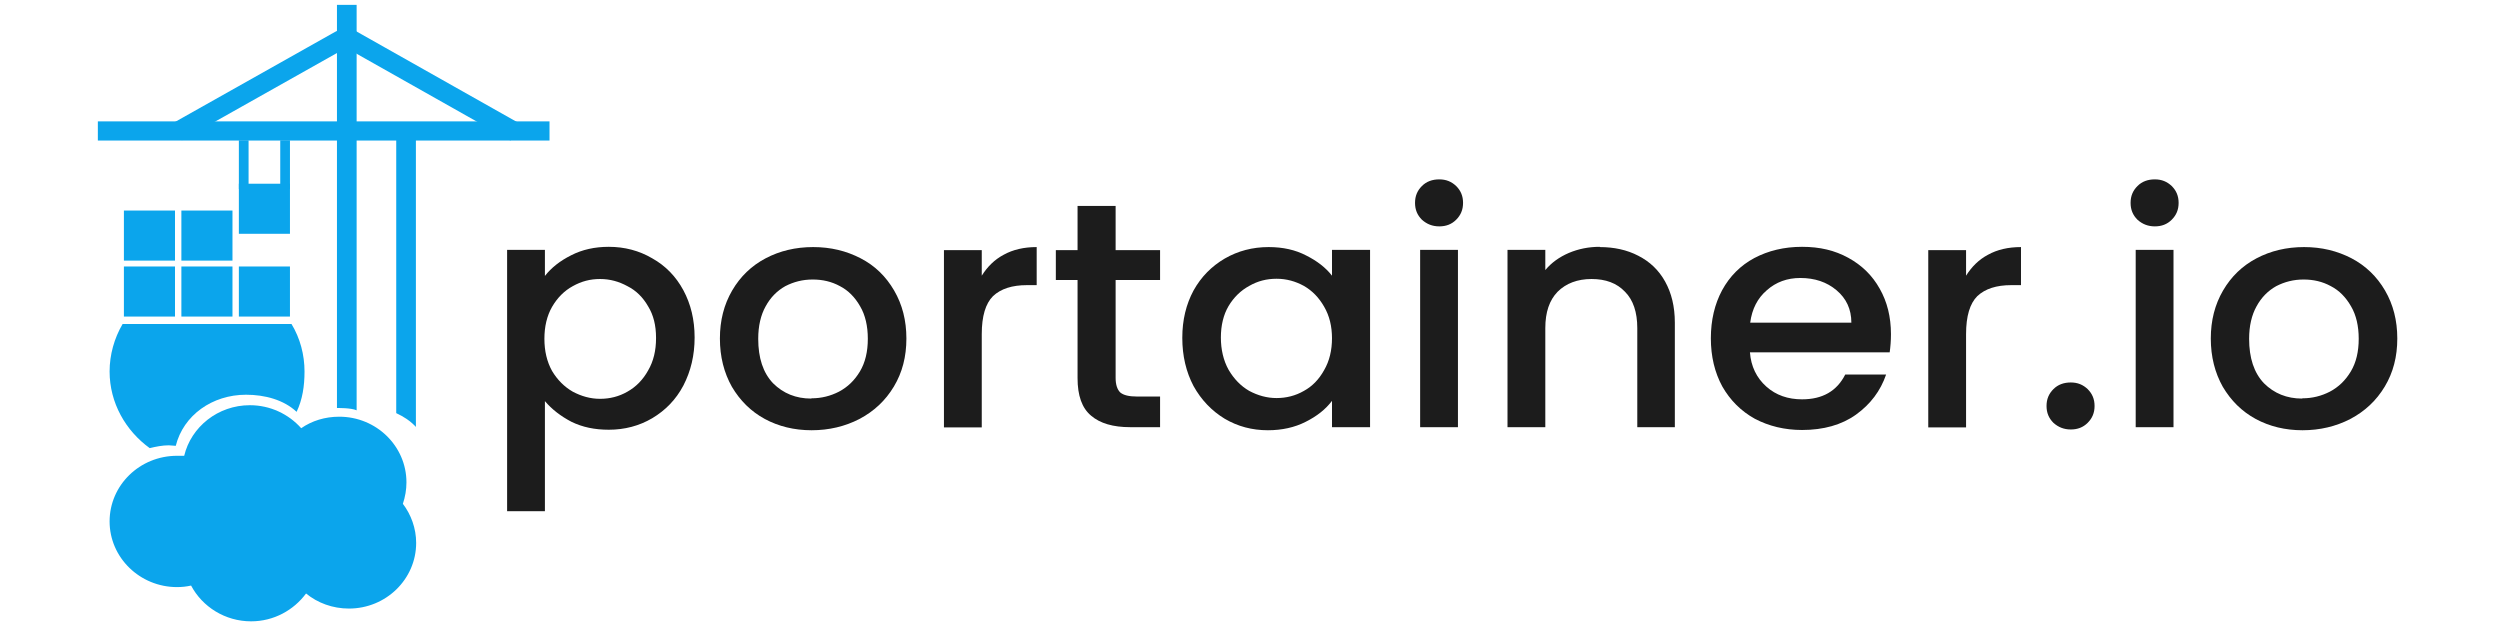 <?xml version="1.0" encoding="UTF-8"?>
<svg width="511px" height="128px" viewBox="0 0 511 128" version="1.1" xmlns="http://www.w3.org/2000/svg" xmlns:xlink="http://www.w3.org/1999/xlink">
    <title>portainer</title>
    <g id="portainer" stroke="none" stroke-width="1" fill="none" fill-rule="evenodd">
        <g transform="translate(20, 1)">
            <polygon id="Stroke-15" fill="#0BA5EC" points="30.808 27.675 28.824 27.675 28.824 37.649 30.808 37.649"></polygon>
            <polygon id="Stroke-14" fill="#0BA5EC" points="39.267 27.675 37.283 27.675 37.283 37.649 39.267 37.649"></polygon>
            <polygon id="Stroke-13" fill="#0BA5EC" points="50.86 8.72 48.823 5.326 15.143 24.281 17.179 27.675"></polygon>
            <polygon id="Stroke-12" fill="#0BA5EC" points="50.651 8.72 52.687 5.326 86.367 24.333 84.331 27.727"></polygon>
            <polygon id="Stroke-11" fill="#0BA5EC" points="92.32 27.727 92.32 23.811 0 23.811 0 27.727"></polygon>
            <path d="M60.99,83.391 L60.99,25.012 L65.01,25.012 L65.01,86.263 C63.914,85.062 62.556,84.174 60.99,83.443 L60.99,83.391 Z" id="Stroke-10" fill="#0BA5EC"></path>
            <path d="M48.875,82.399 L48.875,0 L52.896,0 L52.896,82.869 C51.747,82.346 48.98,82.399 48.875,82.399 Z" id="Stroke-9" fill="#0BA5EC"></path>
            <path d="M10.6,90.597 C5.692,87.046 2.402,81.354 2.402,74.932 C2.402,71.538 3.342,68.143 5.065,65.219 L39.581,65.219 C41.356,68.143 42.244,71.538 42.244,74.932 C42.244,77.908 41.826,80.676 40.625,83.182 C38.014,80.728 34.15,79.683 30.286,79.683 C23.393,79.683 17.493,83.861 15.926,90.127 C15.404,90.127 15.039,90.022 14.516,90.022 C13.211,90.022 11.906,90.283 10.6,90.597 Z" id="Stroke-8" fill="#0BA5EC"></path>
            <polygon id="Stroke-7" fill="#0BA5EC" points="27.518 42.035 17.075 42.035 17.075 52.269 27.518 52.269"></polygon>
            <polygon id="Stroke-6" fill="#0BA5EC" points="15.77 42.035 5.326 42.035 5.326 52.269 15.77 52.269"></polygon>
            <polygon id="Stroke-5" fill="#0BA5EC" points="15.77 53.47 5.326 53.47 5.326 63.705 15.77 63.705 15.77 53.47"></polygon>
            <polygon id="Stroke-4" fill="#0BA5EC" points="27.518 53.47 17.075 53.47 17.075 63.705 27.518 63.705 27.518 53.47"></polygon>
            <polygon id="Stroke-3" fill="#0BA5EC" points="39.267 53.47 28.824 53.47 28.824 63.705 39.267 63.705 39.267 53.47"></polygon>
            <polygon id="Stroke-2" fill="#0BA5EC" points="39.267 36.552 28.824 36.552 28.824 46.787 39.267 46.787 39.267 36.552"></polygon>
            <path d="M17.649,92.163 C19.059,86.263 24.542,81.824 31.069,81.824 C35.247,81.824 39.006,83.652 41.565,86.524 C43.758,85.01 46.421,84.174 49.345,84.174 C56.917,84.174 63.078,90.179 63.078,97.594 C63.078,99.108 62.817,100.57 62.347,101.98 C64.018,104.173 65.063,106.993 65.063,109.969 C65.063,117.384 58.901,123.389 51.329,123.389 C47.988,123.389 44.907,122.24 42.557,120.308 C40.051,123.702 35.978,126 31.33,126 C26.004,126 21.357,123.024 19.059,118.69 C18.119,118.898 17.179,119.003 16.187,119.003 C8.616,119.003 2.402,112.998 2.402,105.583 C2.402,98.168 8.564,92.163 16.187,92.163 C16.657,92.163 17.179,92.163 17.649,92.163 Z" id="Stroke-1" fill="#0BA5EC"></path>
            <path d="M91.38,55.402 C92.685,53.731 94.461,52.322 96.758,51.173 C99.004,50.024 101.562,49.45 104.434,49.45 C107.672,49.45 110.648,50.233 113.311,51.799 C116.027,53.314 118.167,55.507 119.682,58.327 C121.196,61.146 121.979,64.332 121.979,67.987 C121.979,71.642 121.196,74.879 119.682,77.804 C118.167,80.676 116.027,82.869 113.311,84.487 C110.648,86.054 107.672,86.837 104.434,86.837 C101.562,86.837 99.056,86.315 96.811,85.218 C94.617,84.07 92.79,82.66 91.38,80.989 L91.38,103.494 L83.652,103.494 L83.652,50.076 L91.38,50.076 L91.38,55.402 Z M114.094,68.039 C114.094,65.533 113.572,63.392 112.476,61.616 C111.431,59.789 110.022,58.379 108.246,57.491 C106.523,56.551 104.695,56.029 102.659,56.029 C100.622,56.029 98.847,56.499 97.072,57.491 C95.349,58.431 93.939,59.841 92.842,61.721 C91.798,63.548 91.276,65.741 91.276,68.248 C91.276,70.754 91.798,72.947 92.842,74.827 C93.939,76.655 95.349,78.065 97.072,79.057 C98.847,79.997 100.675,80.519 102.659,80.519 C104.643,80.519 106.523,80.049 108.246,79.057 C110.022,78.065 111.431,76.603 112.476,74.723 C113.572,72.843 114.094,70.65 114.094,68.143 L114.094,68.039 Z" id="p" fill="#1C1C1C" fill-rule="nonzero"></path>
            <path d="M145.895,86.942 C142.344,86.942 139.159,86.158 136.339,84.644 C133.467,83.077 131.274,80.884 129.603,78.065 C127.984,75.193 127.149,71.903 127.149,68.196 C127.149,64.488 127.984,61.251 129.655,58.379 C131.326,55.507 133.624,53.314 136.496,51.799 C139.368,50.285 142.605,49.502 146.208,49.502 C149.811,49.502 152.996,50.285 155.92,51.799 C158.845,53.314 161.09,55.507 162.761,58.379 C164.432,61.251 165.267,64.488 165.267,68.196 C165.267,71.903 164.432,75.14 162.709,78.012 C160.985,80.884 158.636,83.077 155.659,84.644 C152.735,86.158 149.446,86.942 145.895,86.942 L145.895,86.942 Z M145.895,80.414 C147.879,80.414 149.759,79.944 151.482,79.057 C153.257,78.117 154.667,76.759 155.764,74.932 C156.86,73.104 157.383,70.859 157.383,68.248 C157.383,65.637 156.86,63.392 155.816,61.616 C154.772,59.789 153.414,58.379 151.691,57.491 C149.968,56.551 148.14,56.133 146.104,56.133 C144.067,56.133 142.24,56.603 140.516,57.491 C138.845,58.431 137.488,59.789 136.496,61.616 C135.504,63.392 134.981,65.637 134.981,68.248 C134.981,72.164 135.973,75.193 138.01,77.334 C140.099,79.422 142.709,80.467 145.79,80.467 L145.895,80.414 Z" id="o" fill="#1C1C1C" fill-rule="nonzero"></path>
            <path d="M180.671,55.35 C181.82,53.523 183.282,52.061 185.162,51.068 C187.042,50.024 189.287,49.502 191.898,49.502 L191.898,57.282 L189.914,57.282 C186.885,57.282 184.588,58.013 182.969,59.528 C181.455,61.042 180.671,63.6 180.671,67.308 L180.671,86.367 L172.943,86.367 L172.943,50.128 L180.671,50.128 L180.671,55.402 L180.671,55.35 Z" id="r" fill="#1C1C1C" fill-rule="nonzero"></path>
            <path d="M208.033,56.186 L208.033,76.237 C208.033,77.595 208.346,78.587 208.973,79.213 C209.652,79.788 210.801,80.049 212.367,80.049 L217.119,80.049 L217.119,86.315 L211.01,86.315 C207.511,86.315 204.848,85.532 203.02,83.965 C201.14,82.399 200.253,79.84 200.253,76.289 L200.253,56.238 L195.814,56.238 L195.814,50.128 L200.253,50.128 L200.253,41.095 L208.033,41.095 L208.033,50.128 L217.119,50.128 L217.119,56.238 L208.033,56.238 L208.033,56.186 Z" id="t" fill="#1C1C1C" fill-rule="nonzero"></path>
            <path d="M221.662,68.039 C221.662,64.384 222.445,61.199 223.959,58.379 C225.526,55.559 227.667,53.418 230.33,51.852 C233.045,50.285 236.022,49.502 239.311,49.502 C242.235,49.502 244.794,50.076 246.987,51.225 C249.18,52.322 250.956,53.679 252.261,55.35 L252.261,50.076 L260.041,50.076 L260.041,86.315 L252.261,86.315 L252.261,80.937 C250.956,82.66 249.18,84.07 246.883,85.218 C244.637,86.367 242.027,86.942 239.155,86.942 C235.917,86.942 232.993,86.158 230.33,84.592 C227.667,82.973 225.526,80.728 223.959,77.908 C222.445,75.036 221.662,71.746 221.662,68.091 L221.662,68.039 Z M252.261,68.196 C252.261,65.689 251.739,63.548 250.642,61.668 C249.598,59.841 248.24,58.431 246.517,57.439 C244.794,56.499 242.966,55.977 240.93,55.977 C238.893,55.977 237.066,56.447 235.343,57.439 C233.62,58.379 232.21,59.736 231.113,61.564 C230.069,63.339 229.547,65.533 229.547,67.987 C229.547,70.441 230.069,72.686 231.113,74.566 C232.21,76.446 233.62,77.908 235.343,78.9 C237.118,79.84 238.946,80.362 240.93,80.362 C242.914,80.362 244.794,79.892 246.517,78.9 C248.24,77.96 249.598,76.55 250.642,74.671 C251.739,72.791 252.261,70.598 252.261,68.091 L252.261,68.196 Z" id="a" fill="#1C1C1C" fill-rule="nonzero"></path>
            <path d="M274.192,45.272 C272.782,45.272 271.634,44.802 270.642,43.915 C269.702,42.975 269.232,41.878 269.232,40.468 C269.232,39.058 269.702,37.962 270.642,37.022 C271.581,36.082 272.782,35.664 274.192,35.664 C275.602,35.664 276.699,36.134 277.639,37.022 C278.579,37.962 279.048,39.058 279.048,40.468 C279.048,41.878 278.579,42.975 277.639,43.915 C276.699,44.855 275.55,45.272 274.192,45.272 Z M278.004,50.076 L278.004,86.315 L270.276,86.315 L270.276,50.076 L278.004,50.076 Z" id="i" fill="#1C1C1C" fill-rule="nonzero"></path>
            <path d="M306.985,49.502 C309.909,49.502 312.572,50.076 314.869,51.277 C317.219,52.478 319.047,54.201 320.352,56.551 C321.658,58.901 322.337,61.668 322.337,64.958 L322.337,86.315 L314.661,86.315 L314.661,66.055 C314.661,62.817 313.825,60.311 312.154,58.64 C310.483,56.864 308.186,56.029 305.314,56.029 C302.442,56.029 300.092,56.917 298.369,58.64 C296.698,60.363 295.862,62.817 295.862,66.055 L295.862,86.315 L288.134,86.315 L288.134,50.076 L295.862,50.076 L295.862,54.201 C297.116,52.687 298.734,51.538 300.666,50.703 C302.651,49.867 304.739,49.45 306.985,49.45 L306.985,49.502 Z" id="n" fill="#1C1C1C" fill-rule="nonzero"></path>
            <path d="M366.512,67.308 C366.512,68.666 366.408,69.919 366.251,71.015 L337.688,71.015 C337.897,73.887 339.046,76.237 341.03,78.012 C343.015,79.788 345.469,80.623 348.341,80.623 C352.518,80.623 355.442,78.952 357.165,75.558 L365.52,75.558 C364.371,78.9 362.335,81.615 359.358,83.756 C356.434,85.845 352.727,86.889 348.341,86.889 C344.79,86.889 341.552,86.106 338.68,84.592 C335.861,83.025 333.668,80.832 332.049,78.012 C330.482,75.14 329.699,71.851 329.699,68.143 C329.699,64.436 330.482,61.146 331.997,58.327 C333.563,55.455 335.756,53.262 338.576,51.747 C341.448,50.233 344.685,49.45 348.341,49.45 C351.996,49.45 355.024,50.181 357.792,51.695 C360.559,53.209 362.7,55.298 364.215,58.013 C365.729,60.676 366.512,63.757 366.512,67.308 L366.512,67.308 Z M358.419,64.958 C358.419,62.191 357.374,59.998 355.39,58.327 C353.406,56.656 350.952,55.82 347.975,55.82 C345.312,55.82 343.015,56.656 341.135,58.327 C339.255,59.945 338.106,62.138 337.741,64.958 L358.419,64.958 L358.419,64.958 Z" id="e" fill="#1C1C1C" fill-rule="nonzero"></path>
            <path d="M381.864,55.35 C383.013,53.523 384.475,52.061 386.355,51.068 C388.235,50.024 390.48,49.502 393.091,49.502 L393.091,57.282 L391.107,57.282 C388.078,57.282 385.78,58.013 384.162,59.528 C382.647,61.042 381.864,63.6 381.864,67.308 L381.864,86.367 L374.136,86.367 L374.136,50.128 L381.864,50.128 L381.864,55.402 L381.864,55.35 Z" id="r" fill="#1C1C1C" fill-rule="nonzero"></path>
            <path d="M403.273,86.785 C401.863,86.785 400.714,86.315 399.722,85.427 C398.782,84.487 398.312,83.391 398.312,81.981 C398.312,80.571 398.782,79.475 399.722,78.535 C400.662,77.595 401.863,77.177 403.273,77.177 C404.683,77.177 405.78,77.647 406.719,78.535 C407.659,79.475 408.129,80.571 408.129,81.981 C408.129,83.391 407.659,84.487 406.719,85.427 C405.78,86.367 404.631,86.785 403.273,86.785 Z" id="round-1" fill="#1C1C1C" fill-rule="nonzero"></path>
            <path d="M420.453,45.272 C419.043,45.272 417.894,44.802 416.902,43.915 C415.962,42.975 415.492,41.878 415.492,40.468 C415.492,39.058 415.962,37.962 416.902,37.022 C417.842,36.082 419.043,35.664 420.453,35.664 C421.862,35.664 422.959,36.134 423.899,37.022 C424.839,37.962 425.309,39.058 425.309,40.468 C425.309,41.878 424.839,42.975 423.899,43.915 C422.959,44.855 421.81,45.272 420.453,45.272 Z M424.264,50.076 L424.264,86.315 L416.536,86.315 L416.536,50.076 L424.264,50.076 Z" id="i" fill="#1C1C1C" fill-rule="nonzero"></path>
            <path d="M450.634,86.942 C447.083,86.942 443.898,86.158 441.078,84.644 C438.206,83.077 436.013,80.884 434.342,78.065 C432.724,75.193 431.888,71.903 431.888,68.196 C431.888,64.488 432.724,61.251 434.395,58.379 C436.065,55.507 438.363,53.314 441.235,51.799 C444.107,50.285 447.344,49.502 450.947,49.502 C454.55,49.502 457.736,50.285 460.66,51.799 C463.532,53.314 465.829,55.507 467.5,58.379 C469.171,61.251 470.007,64.488 470.007,68.196 C470.007,71.903 469.171,75.14 467.448,78.012 C465.725,80.884 463.375,83.077 460.399,84.644 C457.475,86.158 454.185,86.942 450.634,86.942 L450.634,86.942 Z M450.634,80.414 C452.618,80.414 454.498,79.944 456.221,79.057 C457.997,78.117 459.407,76.759 460.503,74.932 C461.6,73.104 462.122,70.859 462.122,68.248 C462.122,65.637 461.6,63.392 460.555,61.616 C459.511,59.789 458.153,58.379 456.43,57.491 C454.707,56.551 452.879,56.133 450.843,56.133 C448.806,56.133 446.979,56.603 445.256,57.491 C443.585,58.431 442.227,59.789 441.235,61.616 C440.243,63.392 439.721,65.637 439.721,68.248 C439.721,72.164 440.713,75.193 442.749,77.334 C444.838,79.422 447.449,80.467 450.53,80.467 L450.634,80.414 Z" id="o" fill="#1C1C1C" fill-rule="nonzero"></path>
        </g>
    </g>
</svg>